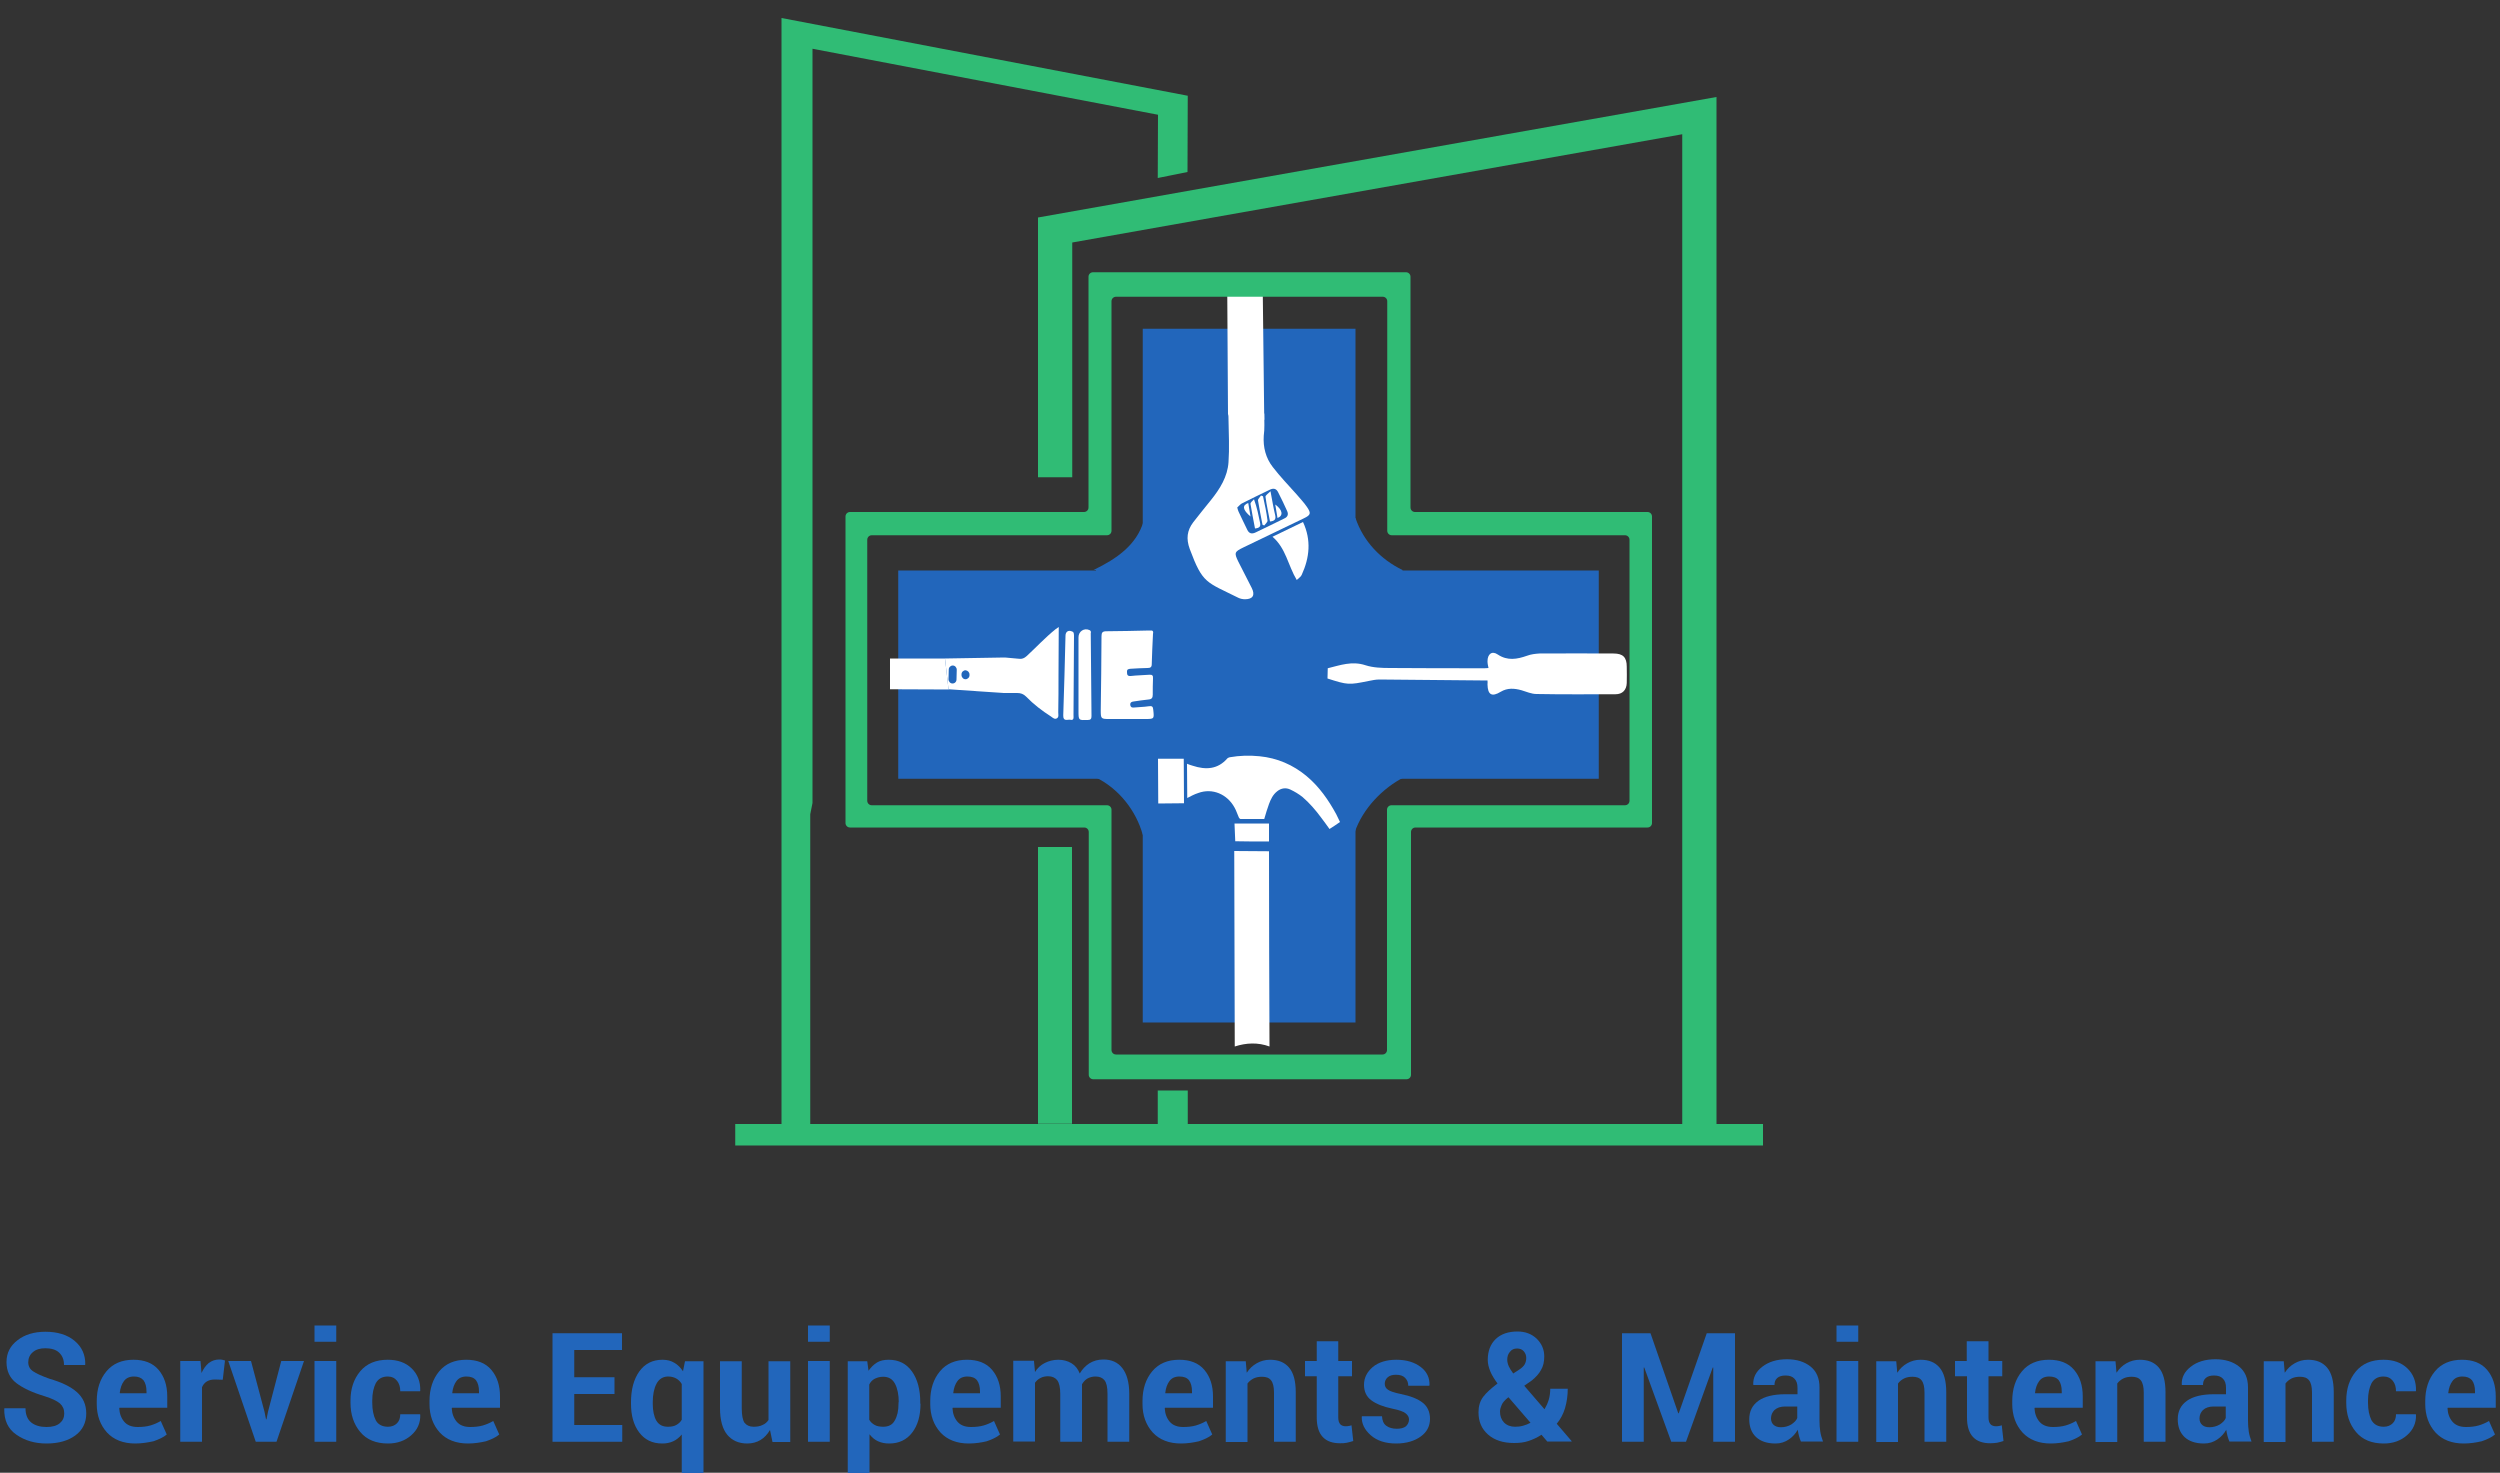 <?xml version="1.0" encoding="utf-8"?>
<!-- Generator: Adobe Illustrator 18.1.1, SVG Export Plug-In . SVG Version: 6.00 Build 0)  -->
<svg version="1.1" id="Layer_1" xmlns="http://www.w3.org/2000/svg" xmlns:xlink="http://www.w3.org/1999/xlink" x="0px" y="0px"
	 viewBox="0 0 1000 589.1" enable-background="new 0 0 1000 589.1" xml:space="preserve">
<rect x="0" y="0" width="1000" height="589.1" fill="#333333" stroke="none"/>
<g>
	<g>
		<path fill="#2266BB" d="M25.7,565.4c0-1.7-0.6-3-1.7-4c-1.2-1-3.2-2-6.1-2.9c-5-1.5-8.8-3.3-11.4-5.3c-2.6-2-3.9-4.8-3.9-8.4
			c0-3.6,1.5-6.5,4.4-8.7c2.9-2.3,6.7-3.4,11.2-3.4c4.8,0,8.7,1.2,11.6,3.6c2.9,2.4,4.4,5.6,4.3,9.5l-0.1,0.2h-8.4
			c0-2.2-0.7-3.8-2-5c-1.3-1.2-3.2-1.7-5.5-1.7c-2.1,0-3.8,0.5-5,1.6c-1.2,1-1.8,2.4-1.8,4c0,1.5,0.6,2.7,1.9,3.6
			c1.3,0.9,3.5,1.9,6.6,3c4.8,1.4,8.4,3.1,10.9,5.3c2.5,2.2,3.8,5,3.8,8.6c0,3.7-1.5,6.7-4.4,8.8c-2.9,2.1-6.7,3.2-11.5,3.2
			c-4.7,0-8.7-1.2-12-3.5c-3.4-2.3-5-5.8-4.9-10.4l0.1-0.2h8.4c0,2.6,0.8,4.5,2.3,5.7c1.5,1.2,3.6,1.8,6.1,1.8
			c2.3,0,4.1-0.5,5.3-1.5C25.1,568.3,25.7,567,25.7,565.4z"/>
		<path fill="#2266BB" d="M54.1,577.4c-4.8,0-8.6-1.5-11.3-4.4c-2.7-3-4.1-6.8-4.1-11.4v-1.2c0-4.8,1.3-8.8,3.9-11.9
			c2.6-3.1,6.2-4.6,10.8-4.6c4.3,0,7.7,1.3,10,4c2.3,2.7,3.5,6.2,3.5,10.7v4.5H47.8l-0.1,0.2c0.1,2.2,0.8,4,2,5.4
			c1.2,1.4,3,2.1,5.4,2.1c1.9,0,3.6-0.2,5-0.6c1.4-0.4,2.8-1,4.2-1.8l2.4,5.4c-1.3,1.1-3,1.9-5.3,2.7
			C59.1,577,56.7,577.4,54.1,577.4z M53.6,550.6c-1.8,0-3.1,0.6-4,1.8c-0.9,1.2-1.5,2.8-1.7,4.8l0.1,0.1h10.6v-0.7
			c0-1.9-0.4-3.4-1.2-4.5C56.5,551.1,55.3,550.6,53.6,550.6z"/>
		<path fill="#2266BB" d="M89.1,551.9l-3.2-0.1c-1.3,0-2.4,0.3-3.2,0.8c-0.8,0.5-1.5,1.3-1.9,2.3v21.8h-8.7v-32.3h8.1l0.4,4.8
			c0.8-1.7,1.7-3,2.9-4c1.2-0.9,2.6-1.4,4.2-1.4c0.4,0,0.8,0,1.2,0.1c0.4,0.1,0.7,0.2,1.1,0.3L89.1,551.9z"/>
		<path fill="#2266BB" d="M105.8,564.7l0.6,3h0.2l0.6-3l5.3-20.3h9.1l-11,32.3h-8.3l-11-32.3h9.1L105.8,564.7z"/>
		<path fill="#2266BB" d="M134.5,536.7h-8.7v-6.5h8.7V536.7z M134.5,576.7h-8.7v-32.3h8.7V576.7z"/>
		<path fill="#2266BB" d="M155.2,570.7c1.5,0,2.7-0.5,3.6-1.4c0.9-0.9,1.3-2.1,1.3-3.6h7.9l0.1,0.2c0.1,3.3-1.1,6-3.6,8.2
			c-2.5,2.2-5.6,3.3-9.3,3.3c-4.8,0-8.5-1.5-11.1-4.6c-2.6-3.1-3.9-7-3.9-11.7v-0.9c0-4.7,1.3-8.6,3.9-11.7c2.6-3.1,6.3-4.6,11-4.6
			c3.9,0,7.1,1.1,9.5,3.4c2.4,2.3,3.6,5.3,3.5,9l-0.1,0.2h-7.9c0-1.7-0.4-3.1-1.3-4.2c-0.9-1.1-2.1-1.7-3.7-1.7
			c-2.2,0-3.8,0.9-4.8,2.7c-0.9,1.8-1.4,4.1-1.4,6.9v0.9c0,2.9,0.5,5.2,1.4,7C151.2,569.8,152.9,570.7,155.2,570.7z"/>
		<path fill="#2266BB" d="M187.2,577.4c-4.8,0-8.6-1.5-11.3-4.4c-2.7-3-4.1-6.8-4.1-11.4v-1.2c0-4.8,1.3-8.8,3.9-11.9
			c2.6-3.1,6.2-4.6,10.8-4.6c4.3,0,7.7,1.3,10,4c2.3,2.7,3.5,6.2,3.5,10.7v4.5h-19.2l-0.1,0.2c0.1,2.2,0.8,4,2,5.4
			c1.2,1.4,3,2.1,5.4,2.1c1.9,0,3.6-0.2,5-0.6c1.4-0.4,2.8-1,4.2-1.8l2.4,5.4c-1.3,1.1-3,1.9-5.3,2.7
			C192.2,577,189.8,577.4,187.2,577.4z M186.6,550.6c-1.8,0-3.1,0.6-4,1.8c-0.9,1.2-1.5,2.8-1.7,4.8l0.1,0.1h10.6v-0.7
			c0-1.9-0.4-3.4-1.2-4.5C189.6,551.1,188.3,550.6,186.6,550.6z"/>
		<path fill="#2266BB" d="M245.8,557.6h-16.1V570h19.2v6.7H221v-43.4h27.8v6.7h-19.1v10.9h16.1V557.6z"/>
		<path fill="#2266BB" d="M252.4,560.9c0-5.1,1.1-9.2,3.3-12.3c2.2-3.1,5.3-4.7,9.3-4.7c1.8,0,3.4,0.4,4.7,1.2
			c1.4,0.8,2.5,1.9,3.5,3.4l0.8-4h7.4v44.7h-8.7v-15.4c-1,1.2-2.1,2.1-3.4,2.7c-1.3,0.6-2.7,0.9-4.4,0.9c-4,0-7-1.5-9.2-4.4
			c-2.2-2.9-3.3-6.7-3.3-11.5V560.9z M261.1,561.5c0,2.8,0.5,5.1,1.4,6.7c1,1.7,2.5,2.5,4.7,2.5c1.3,0,2.4-0.2,3.3-0.7
			c0.9-0.5,1.7-1.2,2.2-2.1v-14.3c-0.6-1-1.3-1.7-2.2-2.2c-0.9-0.5-2-0.8-3.2-0.8c-2.1,0-3.7,1-4.7,2.9c-1,1.9-1.5,4.4-1.5,7.4
			V561.5z"/>
		<path fill="#2266BB" d="M308,572c-1,1.7-2.3,3.1-3.8,4c-1.5,0.9-3.3,1.4-5.3,1.4c-3.4,0-6.1-1.2-8-3.5c-1.9-2.3-2.9-5.9-2.9-10.7
			v-18.7h8.7v18.8c0,2.8,0.4,4.8,1.1,5.8c0.8,1,2,1.6,3.6,1.6c1.4,0,2.6-0.2,3.6-0.7c1-0.4,1.8-1.1,2.4-2v-23.5h8.7v32.3H309
			L308,572z"/>
		<path fill="#2266BB" d="M331.9,536.7h-8.7v-6.5h8.7V536.7z M331.9,576.7h-8.7v-32.3h8.7V576.7z"/>
		<path fill="#2266BB" d="M368.2,561.5c0,4.8-1.1,8.6-3.3,11.5s-5.3,4.4-9.2,4.4c-1.7,0-3.2-0.3-4.5-0.9c-1.3-0.6-2.4-1.5-3.4-2.8
			v15.5h-8.7v-44.7h7.8l0.5,3.8c1-1.4,2.1-2.5,3.4-3.3c1.3-0.8,2.9-1.1,4.7-1.1c4,0,7.1,1.6,9.3,4.7c2.2,3.1,3.3,7.2,3.3,12.3V561.5
			z M359.5,560.9c0-3-0.5-5.5-1.5-7.4c-1-1.9-2.6-2.8-4.7-2.8c-1.3,0-2.4,0.3-3.4,0.8s-1.7,1.3-2.2,2.3v14.1
			c0.5,0.9,1.3,1.6,2.2,2.1s2.1,0.7,3.4,0.7c2.1,0,3.7-0.8,4.6-2.5c1-1.7,1.5-3.9,1.5-6.7V560.9z"/>
		<path fill="#2266BB" d="M387.5,577.4c-4.8,0-8.6-1.5-11.3-4.4c-2.7-3-4.1-6.8-4.1-11.4v-1.2c0-4.8,1.3-8.8,3.9-11.9
			c2.6-3.1,6.2-4.6,10.8-4.6c4.3,0,7.7,1.3,10,4c2.3,2.7,3.5,6.2,3.5,10.7v4.5h-19.2l-0.1,0.2c0.1,2.2,0.8,4,2,5.4
			c1.2,1.4,3,2.1,5.4,2.1c1.9,0,3.6-0.2,5-0.6c1.4-0.4,2.8-1,4.2-1.8l2.4,5.4c-1.3,1.1-3,1.9-5.3,2.7
			C392.6,577,390.2,577.4,387.5,577.4z M387,550.6c-1.8,0-3.1,0.6-4,1.8c-0.9,1.2-1.5,2.8-1.7,4.8l0.1,0.1h10.6v-0.7
			c0-1.9-0.4-3.4-1.2-4.5C390,551.1,388.7,550.6,387,550.6z"/>
		<path fill="#2266BB" d="M413.6,544.5l0.4,4.3c1-1.6,2.3-2.8,3.9-3.6c1.6-0.8,3.4-1.3,5.4-1.3c2.1,0,3.8,0.5,5.3,1.4
			c1.5,0.9,2.6,2.3,3.3,4.1c1-1.7,2.3-3.1,3.9-4.1c1.6-1,3.5-1.5,5.6-1.5c3.2,0,5.7,1.1,7.5,3.4c1.8,2.3,2.8,5.7,2.8,10.3v19.2H443
			v-19.2c0-2.6-0.4-4.4-1.2-5.4c-0.8-1-2-1.5-3.6-1.5c-1.2,0-2.3,0.3-3.2,0.8c-0.9,0.5-1.6,1.3-2.2,2.3c0,0.4,0,0.7,0,1
			c0,0.3,0,0.5,0,0.8v21.2h-8.7v-19.2c0-2.5-0.4-4.3-1.2-5.4c-0.8-1-2-1.6-3.6-1.6c-1.2,0-2.2,0.2-3.1,0.7c-0.9,0.4-1.6,1.1-2.2,1.9
			v23.5h-8.7v-32.3H413.6z"/>
		<path fill="#2266BB" d="M472.4,577.4c-4.8,0-8.6-1.5-11.3-4.4c-2.7-3-4.1-6.8-4.1-11.4v-1.2c0-4.8,1.3-8.8,3.9-11.9
			c2.6-3.1,6.2-4.6,10.8-4.6c4.3,0,7.7,1.3,10,4c2.3,2.7,3.5,6.2,3.5,10.7v4.5H466l-0.1,0.2c0.1,2.2,0.8,4,2,5.4
			c1.2,1.4,3,2.1,5.4,2.1c1.9,0,3.6-0.2,5-0.6c1.4-0.4,2.8-1,4.2-1.8l2.4,5.4c-1.3,1.1-3,1.9-5.3,2.7
			C477.4,577,475,577.4,472.4,577.4z M471.8,550.6c-1.8,0-3.1,0.6-4,1.8c-0.9,1.2-1.5,2.8-1.7,4.8l0.1,0.1h10.6v-0.7
			c0-1.9-0.4-3.4-1.2-4.5C474.8,551.1,473.5,550.6,471.8,550.6z"/>
		<path fill="#2266BB" d="M498.3,544.5l0.4,4.6c1.1-1.7,2.4-2.9,4-3.8c1.6-0.9,3.3-1.4,5.3-1.4c3.3,0,5.8,1,7.6,3.1s2.7,5.4,2.7,9.9
			v19.8h-8.7V557c0-2.3-0.4-3.9-1.2-4.9c-0.8-1-2-1.4-3.6-1.4c-1.3,0-2.4,0.2-3.4,0.7c-1,0.5-1.8,1.2-2.4,2v23.4h-8.7v-32.3H498.3z"
			/>
		<path fill="#2266BB" d="M535.3,536.5v7.9h5.5v6.1h-5.5V567c0,1.3,0.3,2.1,0.8,2.7c0.5,0.5,1.2,0.8,2.1,0.8c0.5,0,0.9,0,1.2-0.1
			c0.3,0,0.7-0.1,1.2-0.3l0.7,6.3c-0.9,0.3-1.7,0.5-2.6,0.7s-1.7,0.2-2.7,0.2c-3,0-5.3-0.8-6.9-2.5c-1.6-1.7-2.4-4.3-2.4-7.8v-16.5
			h-4.7v-6.1h4.7v-7.9H535.3z"/>
		<path fill="#2266BB" d="M563.6,567.8c0-1-0.5-1.8-1.4-2.5c-0.9-0.7-2.6-1.3-5.1-1.8c-3.8-0.8-6.6-1.9-8.6-3.4
			c-2-1.5-2.9-3.6-2.9-6.2c0-2.8,1.2-5.1,3.5-7.1c2.3-1.9,5.5-2.9,9.4-2.9c4.1,0,7.3,1,9.8,2.9c2.5,1.9,3.6,4.4,3.5,7.3l-0.1,0.2
			h-8.4c0-1.3-0.4-2.3-1.3-3.2c-0.8-0.8-2-1.2-3.6-1.2c-1.4,0-2.5,0.3-3.3,1c-0.8,0.7-1.2,1.6-1.2,2.6c0,1,0.4,1.8,1.3,2.4
			c0.8,0.6,2.6,1.2,5.1,1.7c4,0.8,6.9,2,8.8,3.5c1.9,1.5,2.9,3.7,2.9,6.4c0,2.9-1.2,5.3-3.7,7.1c-2.5,1.8-5.8,2.8-9.8,2.8
			c-4.3,0-7.7-1.1-10.2-3.3c-2.5-2.2-3.7-4.7-3.6-7.4l0.1-0.2h8c0.1,1.7,0.6,3,1.7,3.8c1.1,0.8,2.5,1.2,4.2,1.2c1.6,0,2.8-0.3,3.7-1
			C563.1,569.8,563.6,568.9,563.6,567.8z"/>
		<path fill="#2266BB" d="M599,553.4c-1.3-1.8-2.3-3.4-2.9-4.9c-0.6-1.5-1-3-1-4.5c0-3.6,1.1-6.4,3.2-8.4c2.1-2,5-3,8.7-3
			c3.2,0,5.7,1,7.7,2.9c2,2,3,4.3,3,7.1c0,2.1-0.4,3.9-1.3,5.4c-0.8,1.5-2.1,2.9-3.7,4.2l-3,2.1l8.1,9.4c0.7-1.2,1.3-2.5,1.7-3.8
			c0.4-1.4,0.6-2.9,0.6-4.4h7c0,2.8-0.4,5.4-1.1,7.8c-0.7,2.3-1.8,4.4-3.3,6.2l6,7l-0.1,0.1h-9.7l-2.3-2.7c-1.7,1.1-3.4,1.9-5.2,2.5
			s-3.7,0.8-5.8,0.8c-4.3,0-7.8-1.1-10.4-3.4c-2.6-2.3-3.8-5.2-3.8-8.9c0-2.4,0.6-4.5,1.9-6.2S596.4,555.4,599,553.4z M606,570.7
			c1.1,0,2.1-0.1,3.2-0.4c1.1-0.3,2.1-0.7,3-1.2l-8.8-10.2l-0.3,0.2c-1.2,1-2,1.9-2.4,2.8c-0.4,0.9-0.7,1.8-0.7,2.7
			c0,1.8,0.5,3.2,1.6,4.4C602.7,570.1,604.2,570.7,606,570.7z M602.9,543.9c0,0.8,0.2,1.7,0.6,2.6c0.4,0.9,1,1.8,1.8,2.9l2.3-1.5
			c1.1-0.7,1.9-1.5,2.3-2.2c0.4-0.8,0.6-1.6,0.6-2.5c0-1-0.3-1.9-1-2.7s-1.6-1.1-2.7-1.1c-1.2,0-2.1,0.4-2.8,1.3
			C603.2,541.6,602.9,542.6,602.9,543.9z"/>
		<path fill="#2266BB" d="M671.3,565.3h0.2l11.2-32H694v43.4h-8.7v-29.7l-0.2,0l-10.7,29.7h-5.9L657.7,547l-0.2,0v29.7h-8.7v-43.4
			h11.4L671.3,565.3z"/>
		<path fill="#2266BB" d="M720.4,576.7c-0.3-0.7-0.6-1.5-0.8-2.3c-0.2-0.8-0.4-1.7-0.5-2.5c-0.9,1.6-2.1,2.9-3.6,3.9
			c-1.5,1-3.2,1.6-5.3,1.6c-3.4,0-6-0.9-7.8-2.6c-1.8-1.7-2.7-4.1-2.7-7.1c0-3.2,1.2-5.6,3.7-7.4c2.4-1.7,6-2.6,10.7-2.6h4.9v-2.6
			c0-1.6-0.4-2.8-1.2-3.6c-0.8-0.9-2-1.3-3.6-1.3c-1.4,0-2.5,0.3-3.3,1s-1.1,1.6-1.1,2.8h-8.4l-0.1-0.2c-0.1-2.7,1-5.1,3.6-7.1
			s5.8-3,9.9-3c3.9,0,7,1,9.4,2.9c2.4,1.9,3.6,4.7,3.6,8.4v13.3c0,1.5,0.1,2.9,0.3,4.3c0.2,1.3,0.6,2.7,1.1,4H720.4z M712.4,570.9
			c1.5,0,2.9-0.4,4.1-1.1c1.2-0.8,2-1.6,2.4-2.6v-4.6H714c-1.8,0-3.2,0.5-4.2,1.4c-0.9,0.9-1.4,2-1.4,3.4c0,1.1,0.4,2,1.1,2.6
			C710.2,570.6,711.2,570.9,712.4,570.9z"/>
		<path fill="#2266BB" d="M743.3,536.7h-8.7v-6.5h8.7V536.7z M743.3,576.7h-8.7v-32.3h8.7V576.7z"/>
		<path fill="#2266BB" d="M758.5,544.5l0.4,4.6c1.1-1.7,2.4-2.9,4-3.8c1.6-0.9,3.3-1.4,5.3-1.4c3.3,0,5.8,1,7.6,3.1
			c1.8,2.1,2.7,5.4,2.7,9.9v19.8h-8.7V557c0-2.3-0.4-3.9-1.2-4.9c-0.8-1-2-1.4-3.6-1.4c-1.3,0-2.4,0.2-3.4,0.7c-1,0.5-1.8,1.2-2.4,2
			v23.4h-8.7v-32.3H758.5z"/>
		<path fill="#2266BB" d="M795.4,536.5v7.9h5.5v6.1h-5.5V567c0,1.3,0.3,2.1,0.8,2.7c0.5,0.5,1.2,0.8,2.1,0.8c0.5,0,0.9,0,1.2-0.1
			c0.3,0,0.7-0.1,1.2-0.3l0.7,6.3c-0.9,0.3-1.7,0.5-2.6,0.7c-0.8,0.1-1.7,0.2-2.7,0.2c-3,0-5.3-0.8-6.9-2.5
			c-1.6-1.7-2.4-4.3-2.4-7.8v-16.5H782v-6.1h4.7v-7.9H795.4z"/>
		<path fill="#2266BB" d="M820.3,577.4c-4.8,0-8.6-1.5-11.3-4.4c-2.7-3-4.1-6.8-4.1-11.4v-1.2c0-4.8,1.3-8.8,3.9-11.9
			c2.6-3.1,6.2-4.6,10.8-4.6c4.3,0,7.7,1.3,10,4c2.3,2.7,3.5,6.2,3.5,10.7v4.5h-19.2l-0.1,0.2c0.1,2.2,0.8,4,2,5.4
			c1.2,1.4,3,2.1,5.4,2.1c1.9,0,3.6-0.2,5-0.6c1.4-0.4,2.8-1,4.2-1.8l2.4,5.4c-1.3,1.1-3,1.9-5.3,2.7
			C825.3,577,822.9,577.4,820.3,577.4z M819.7,550.6c-1.8,0-3.1,0.6-4,1.8c-0.9,1.2-1.5,2.8-1.7,4.8l0.1,0.1h10.6v-0.7
			c0-1.9-0.4-3.4-1.2-4.5C822.7,551.1,821.4,550.6,819.7,550.6z"/>
		<path fill="#2266BB" d="M846.2,544.5l0.4,4.6c1.1-1.7,2.4-2.9,4-3.8c1.6-0.9,3.3-1.4,5.3-1.4c3.3,0,5.8,1,7.6,3.1
			c1.8,2.1,2.7,5.4,2.7,9.9v19.8h-8.7V557c0-2.3-0.4-3.9-1.2-4.9c-0.8-1-2-1.4-3.6-1.4c-1.3,0-2.4,0.2-3.4,0.7c-1,0.5-1.8,1.2-2.4,2
			v23.4h-8.7v-32.3H846.2z"/>
		<path fill="#2266BB" d="M891.8,576.7c-0.3-0.7-0.6-1.5-0.8-2.3c-0.2-0.8-0.4-1.7-0.5-2.5c-0.9,1.6-2.1,2.9-3.6,3.9
			c-1.5,1-3.2,1.6-5.3,1.6c-3.4,0-6-0.9-7.8-2.6c-1.8-1.7-2.7-4.1-2.7-7.1c0-3.2,1.2-5.6,3.7-7.4c2.4-1.7,6-2.6,10.7-2.6h4.9v-2.6
			c0-1.6-0.4-2.8-1.2-3.6c-0.8-0.9-2-1.3-3.6-1.3c-1.4,0-2.5,0.3-3.3,1s-1.1,1.6-1.1,2.8h-8.4l-0.1-0.2c-0.1-2.7,1-5.1,3.6-7.1
			c2.5-2,5.8-3,9.9-3c3.9,0,7,1,9.4,2.9c2.4,1.9,3.6,4.7,3.6,8.4v13.3c0,1.5,0.1,2.9,0.3,4.3c0.2,1.3,0.6,2.7,1.1,4H891.8z
			 M883.8,570.9c1.5,0,2.9-0.4,4.1-1.1c1.2-0.8,2-1.6,2.4-2.6v-4.6h-4.9c-1.8,0-3.2,0.5-4.2,1.4c-0.9,0.9-1.4,2-1.4,3.4
			c0,1.1,0.4,2,1.1,2.6C881.6,570.6,882.5,570.9,883.8,570.9z"/>
		<path fill="#2266BB" d="M913.5,544.5l0.4,4.6c1.1-1.7,2.4-2.9,4-3.8c1.6-0.9,3.3-1.4,5.3-1.4c3.3,0,5.8,1,7.6,3.1
			c1.8,2.1,2.7,5.4,2.7,9.9v19.8h-8.7V557c0-2.3-0.4-3.9-1.2-4.9c-0.8-1-2-1.4-3.6-1.4c-1.3,0-2.4,0.2-3.4,0.7c-1,0.5-1.8,1.2-2.4,2
			v23.4h-8.7v-32.3H913.5z"/>
		<path fill="#2266BB" d="M953.5,570.7c1.5,0,2.7-0.5,3.6-1.4c0.9-0.9,1.3-2.1,1.3-3.6h7.9l0.1,0.2c0.1,3.3-1.1,6-3.6,8.2
			c-2.5,2.2-5.6,3.3-9.3,3.3c-4.8,0-8.5-1.5-11.1-4.6c-2.6-3.1-3.9-7-3.9-11.7v-0.9c0-4.7,1.3-8.6,3.9-11.7c2.6-3.1,6.3-4.6,11-4.6
			c3.9,0,7.1,1.1,9.5,3.4c2.4,2.3,3.6,5.3,3.5,9l-0.1,0.2h-7.9c0-1.7-0.4-3.1-1.3-4.2c-0.9-1.1-2.1-1.7-3.7-1.7
			c-2.2,0-3.8,0.9-4.8,2.7c-0.9,1.8-1.4,4.1-1.4,6.9v0.9c0,2.9,0.5,5.2,1.4,7C949.6,569.8,951.2,570.7,953.5,570.7z"/>
		<path fill="#2266BB" d="M985.5,577.4c-4.8,0-8.6-1.5-11.3-4.4c-2.7-3-4.1-6.8-4.1-11.4v-1.2c0-4.8,1.3-8.8,3.9-11.9
			c2.6-3.1,6.2-4.6,10.8-4.6c4.3,0,7.7,1.3,10,4c2.3,2.7,3.5,6.2,3.5,10.7v4.5h-19.2l-0.1,0.2c0.1,2.2,0.8,4,2,5.4
			c1.2,1.4,3,2.1,5.4,2.1c1.9,0,3.6-0.2,5-0.6c1.4-0.4,2.8-1,4.2-1.8l2.4,5.4c-1.3,1.1-3,1.9-5.3,2.7
			C990.5,577,988.1,577.4,985.5,577.4z M985,550.6c-1.8,0-3.1,0.6-4,1.8c-0.9,1.2-1.5,2.8-1.7,4.8l0.1,0.1h10.6v-0.7
			c0-1.9-0.4-3.4-1.2-4.5C987.9,551.1,986.7,550.6,985,550.6z"/>
	</g>
	<g>
		<g>
			<g>
				<g>
					<rect x="554.4" y="228.2" fill="#2266BB" width="85.1" height="83.3"/>
					<rect x="359.3" y="228.2" fill="#2266BB" width="85.1" height="83.3"/>
					<rect x="457.1" y="131.5" fill="#2266BB" width="85.1" height="83.3"/>
				</g>
				<g>
					<rect x="457.1" y="325.7" fill="#2266BB" width="85.1" height="83.3"/>
				</g>
			</g>
			<path fill="#2266BB" d="M438.4,228l-0.2,82.9c9.3,4.5,16.2,13.3,18.9,23l84.8-1c3.1-9.3,11.2-17.8,19.9-22.1L561,228
				c-8.7-4.2-15.7-11.5-18.8-20.8l-84.7,1.1c-2.8,9.7-10.8,15.2-20.1,19.7"/>
		</g>
		<g>
			<path fill="#FFFFFF" d="M474.8,305.5c0,4.7,0.1,9.3,0.1,13.7c1.4-0.7,2.8-1.5,4.4-2c5.7-2.1,11.6,0.5,14.5,5.8
				c0.7,1.2,1.1,2.6,1.7,3.9c0.1,0.3,0.5,0.7,0.7,0.7c3.2,0,6.4,0,9.5,0c0.6-2.1,1.2-4.1,1.9-6c0.7-1.9,1.6-3.8,3.3-5.1
				c1.6-1.3,3.5-1.5,5.2-0.7c1.7,0.8,3.4,1.8,4.9,3c2.8,2.4,5.3,5.3,7.5,8.3c1.1,1.5,2.2,2.9,3.3,4.5c1.4-0.9,2.8-1.8,4.2-2.8
				c-0.5-1-1-2.1-1.5-3.1c-3.1-5.7-6.8-11-11.8-15.2c-5.5-4.6-11.8-7.3-18.9-8c-4-0.4-7.9-0.3-11.9,0.4c-0.3,0.1-0.7,0.2-0.9,0.4
				c-3.9,4.5-8.7,4.7-13.9,3C476.3,306.1,475.6,305.8,474.8,305.5z"/>
			<path fill="#FFFFFF" d="M493.9,418.6c4.6-1.5,9.3-1.7,13.9,0c-0.1-26.1-0.2-52.1-0.2-78.1c-4.6,0-9.3-0.1-13.9-0.1
				C493.8,366.5,493.8,392.5,493.9,418.6z"/>
			<path fill="#FFFFFF" d="M463.3,321.4c3.3,0,6.8-0.1,10.3-0.1c0-5.8-0.1-11.8-0.1-17.8c-3.4,0-6.9,0-10.3,0
				C463.2,309.4,463.3,315.4,463.3,321.4z"/>
			<path fill="#FFFFFF" d="M507.6,336.6c0-2.4,0-4.7,0-7.2c-4.6,0-9.2,0-13.8,0c0.1,2.4,0.2,4.8,0.3,7.1
				C498.4,336.6,503,336.6,507.6,336.6z"/>
		</g>
		<path fill="#FFFFFF" d="M595,272.2c-14.6-0.1-28.9-0.3-43.2-0.4c-1.5,0-2.9,0.3-4.4,0.6c-7.9,1.6-8.3,1.6-16.4-1
			c0-1.3,0.1-2.6,0.1-4.1c4.9-1.2,9.7-3,15.1-1.2c3.1,1,6.6,1.1,9.9,1.1c12.5,0.1,25.1,0.1,37.6,0.1c0.4,0,0.7,0,1.7-0.1
			c-0.2-0.9-0.4-1.8-0.4-2.7c0-2.9,1.8-4.3,4.1-2.7c3.9,2.6,7.7,1.9,11.7,0.5c1.6-0.6,3.3-0.8,5-0.9c9.9-0.1,19.7,0,29.6,0
			c3.8,0,5.3,1.5,5.3,5.3c0,2.2,0.1,4.3,0,6.5c-0.1,2.8-1.7,4.5-4.5,4.5c-10.5,0-21.1,0.1-31.6-0.1c-2,0-4-0.9-6-1.5
			c-2.9-0.8-5.6-1-8.3,0.6c-3.6,2.2-5.2,1.2-5.3-2.9C595.1,273.2,595,272.6,595,272.2z"/>
		<g>
			<g>
				<path fill="#FFFFFF" d="M509,214.7c4.1-2,8-3.9,12.2-5.9c3.4,7.3,2.6,14.3-0.5,21.1c-0.3,0.8-1.2,1.3-2,2.1
					C515.2,226.2,514.4,219.3,509,214.7z"/>
				<path fill="#FFFFFF" d="M508,208.6c-0.6-3.3-1.4-6.6-1.8-9.9c-0.1-0.5,1-1.2,2-2.2c0.7,3.8,1.2,6.8,1.9,9.7
					C510.4,207.7,509.9,208.4,508,208.6z"/>
				<path fill="#FFFFFF" d="M507,208.2c0.1,0.6-0.8,1.3-1.3,2c-0.2-0.1-0.5-0.2-0.7-0.3c-0.6-3.2-1.3-6.5-1.8-9.7
					c-0.1-0.6,0.8-1.3,1.2-2c0.3,0.1,0.5,0.2,0.8,0.3C505.9,201.7,506.6,204.9,507,208.2z"/>
				<path fill="#FFFFFF" d="M502,211.4c-0.6-3.3-1.3-6.6-1.8-9.8c-0.1-0.6,0.9-1.3,1.4-1.9c1.2,3.3,1.8,6.4,2.4,9.3
					C504.4,210.6,503.8,211.2,502,211.4z"/>
				<path fill="#FFFFFF" d="M511,207.2c-0.3-2-0.6-3.7-0.9-5.4C513.1,204,513.4,206.3,511,207.2z"/>
				<path fill="#FFFFFF" d="M499.3,201.2c0.3,1.9,0.6,3.6,0.9,5.4C497,203.9,496.8,202.1,499.3,201.2z"/>
				<path fill="#FFFFFF" d="M505.7,165.4L505.7,165.4l-14.5,0.2c0.2,0.6,0.2,1.3,0.2,2.2c0.1,5.7,0.4,11.4,0,17.1
					c-0.4,5.8-3.4,10.6-7,15.1c-2.4,3-4.8,5.9-7.1,8.9c-2.5,3.3-2.9,6.6-1.4,10.7c5.2,14,6.6,13.1,19.4,19.5
					c0.8,0.4,1.8,0.6,2.7,0.6c3.2,0,4.1-1.7,2.7-4.5c-1.8-3.5-3.6-7-5.4-10.6c-1.7-3.5-1.5-3.9,2-5.6c8.1-3.9,16.2-7.8,24.3-11.7
					c2.7-1.3,2.9-2,1.2-4.5c-1.2-1.8-2.8-3.4-4.2-5.1c-3.2-3.6-6.6-7.1-9.5-10.9c-2.8-3.6-3.9-7.9-3.6-12.5
					C505.9,171.5,505.7,168.7,505.7,165.4z M511.3,197c1.2,2.4,2.4,4.8,3.5,7.3c0.7,1.4,0.3,2.5-1.1,3.1c-3.8,1.9-7.6,3.7-11.5,5.6
					c-1.5,0.7-2.6,0.4-3.3-1.1c-1.2-2.4-2.3-4.8-3.5-7.3c-0.2-0.4-0.3-0.9-0.5-1.6c0.6-0.5,1.1-1.2,1.8-1.6
					c3.7-1.9,7.5-3.7,11.2-5.5C509.5,195.1,510.6,195.5,511.3,197z"/>
			</g>
			<polyline fill="#FFFFFF" points="505.7,167.9 505.1,116.2 490.9,116.2 491.2,165.6 			"/>
		</g>
		<g>
			<g>
				<path fill="#FFFFFF" d="M460.7,252.2c-0.4,0-0.7,0-1.1,0c-5.7,0.1-11.3,0.3-17,0.3c-1.6,0-2,0.5-2,2c0,9.9-0.2,19.7-0.3,29.6
					c0,3.4,0.1,3.5,3.4,3.5c4.8,0,9.5,0,14.3,0c3.7,0,3.7,0,3.3-3.7c-0.1-1.3-0.5-1.6-1.8-1.4c-1.9,0.3-3.9,0.3-5.8,0.5
					c-0.8,0.1-1.4,0-1.6-1c-0.1-1.1,0.6-1.3,1.3-1.4c2-0.3,4-0.6,6-0.8c1.3-0.1,1.7-0.7,1.7-1.9c0-2.2,0-4.4,0.1-6.5
					c0.1-1.2-0.3-1.6-1.5-1.5c-2.4,0.2-4.9,0.2-7.4,0.5c-1.3,0.1-1.5-0.5-1.5-1.5c-0.1-1.3,0.6-1.3,1.5-1.4c2.2-0.1,4.5-0.3,6.7-0.3
					c1.1,0,1.7-0.3,1.7-1.5c0.1-4.1,0.3-8.1,0.5-12.2C461.3,253,461.4,252.4,460.7,252.2z"/>
				<path fill="#FFFFFF" d="M435.7,252c-2-0.9-4.3,0.5-4.3,2.9c0,3.8,0,7.7,0,11.5c0,6,0,12,0,18c0,3.8,0,3.7,3.7,3.6
					c1.2,0,1.5-0.5,1.5-1.6c-0.1-11-0.2-22.1-0.3-33.1C436.4,252.9,436.5,252.3,435.7,252z"/>
				<path fill="#FFFFFF" d="M428.6,252.5c-1.3-0.5-2.4,0.2-2.4,1.8c-0.3,10.6-0.5,21.2-0.9,31.8c-0.1,2.7,1.8,1.6,2.8,1.8
					c1.6,0.4,1.3-1,1.3-1.9c0.1-10.6,0.1-21.2,0.2-31.8C429.5,253.5,429.7,252.8,428.6,252.5z"/>
				<path fill="#FFFFFF" d="M410.7,262.4c-1,0.9-1.9,1.3-3.2,1.1c-1.8-0.2-3.7-0.3-5.5-0.5l0,0l-0.3,0c0,0-0.1,0-0.1,0l0,0
					l-23.6,0.4l1.4,12.3l21.9,1.5l0,0c0.2,0,0.4,0,0.6,0l0.3,0l0,0c1.6,0,3.2,0,4.7,0c1.4,0,2.5,0.4,3.5,1.4c3,3.1,6.4,5.7,10,8
					c0.7,0.5,1.5,1.3,2.4,0.7c0.8-0.5,0.5-1.5,0.5-2.3c0.1-4.9,0.1-9.8,0.1-14.7c0-6.4,0.1-12.7,0.1-19.5c-0.7,0.5-1,0.7-1.3,0.9
					C418.1,255,414.5,258.9,410.7,262.4z M381,273.4c-0.9,0-1.6-0.8-1.6-1.7l0.1-3.9c0-0.9,0.8-1.6,1.6-1.6c0.9,0,1.6,0.8,1.6,1.7
					l-0.1,3.9C382.6,272.7,381.9,273.4,381,273.4z M387.8,269.8l0,0.3c0,0.9-0.8,1.6-1.6,1.6c-0.9,0-1.6-0.8-1.6-1.7l0-0.3
					c0-0.9,0.8-1.6,1.6-1.6C387.1,268.2,387.8,268.9,387.8,269.8z"/>
			</g>
			<polyline fill="#FFFFFF" points="379.4,275.7 378,263.4 356,263.4 356,275.7 379.9,275.8 			"/>
		</g>
		<path fill="#30BC75" d="M651.8,204.8H566c-1,0-1.8-0.8-1.8-1.8v-84.3v-8c0-1-0.8-1.8-1.8-1.8h-7.6H444.6h-7.4
			c-1,0-1.8,0.8-1.8,1.8v8v84.3c0,1-0.8,1.8-1.8,1.8h-17.6H347h-7c-1,0-1.8,0.8-1.8,1.8v7.5v108v7.1c0,1,0.8,1.8,1.8,1.8h7h69.1
			h17.6c1,0,1.8,0.8,1.8,1.8v89.1v8c0,1,0.8,1.8,1.8,1.8h0h7.4h110.3h7.6l0,0c1,0,1.8-0.8,1.8-1.8v-8v-89.1c0-1,0.8-1.8,1.8-1.8
			h85.8h7c1,0,1.8-0.8,1.8-1.8v-7.1v-108v-7.5c0-1-0.8-1.8-1.8-1.8H651.8z M651.8,320.3c0,1-0.8,1.8-1.8,1.8h-85.8h-7.6
			c-1,0-1.8,0.8-1.8,1.8v7.1v19.7V420c0,1-0.8,1.8-1.8,1.8H446.4c-1,0-1.8-0.8-1.8-1.8v-69.3V331v-7.1c0-1-0.8-1.8-1.8-1.8h-7.4
			h-7.3h-12h-67.4c-1,0-1.8-0.8-1.8-1.8V215.9c0-1,0.8-1.8,1.8-1.8h67.4h12h7.3h7.4c1,0,1.8-0.8,1.8-1.8v-7.5v-84.3
			c0-1,0.8-1.8,1.8-1.8h106.7c1,0,1.8,0.8,1.8,1.8v84.3v7.5c0,1,0.8,1.8,1.8,1.8h7.6H650c1,0,1.8,0.8,1.8,1.8V320.3z"/>
		<g>
			<rect x="294.1" y="449.6" fill="#30BC75" width="411.1" height="8.6"/>
			<polygon fill="#30BC75" points="415.2,87 415.2,190.9 428.9,190.9 428.9,97 672.9,53.7 672.9,190.9 672.9,423.2 672.9,449.6 
				686.6,449.6 686.6,38.8 			"/>
			<polygon fill="#30BC75" points="324.1,325.7 325,321.2 325,19.5 463.2,45.9 463.1,71.2 475,68.8 475.1,38.3 312.6,7.2 
				312.6,449.6 324.1,449.6 			"/>
			<rect x="415.2" y="338.8" fill="#30BC75" width="13.6" height="110.7"/>
			<rect x="463.1" y="436.2" fill="#30BC75" width="12" height="19"/>
		</g>
	</g>
</g>
</svg>
